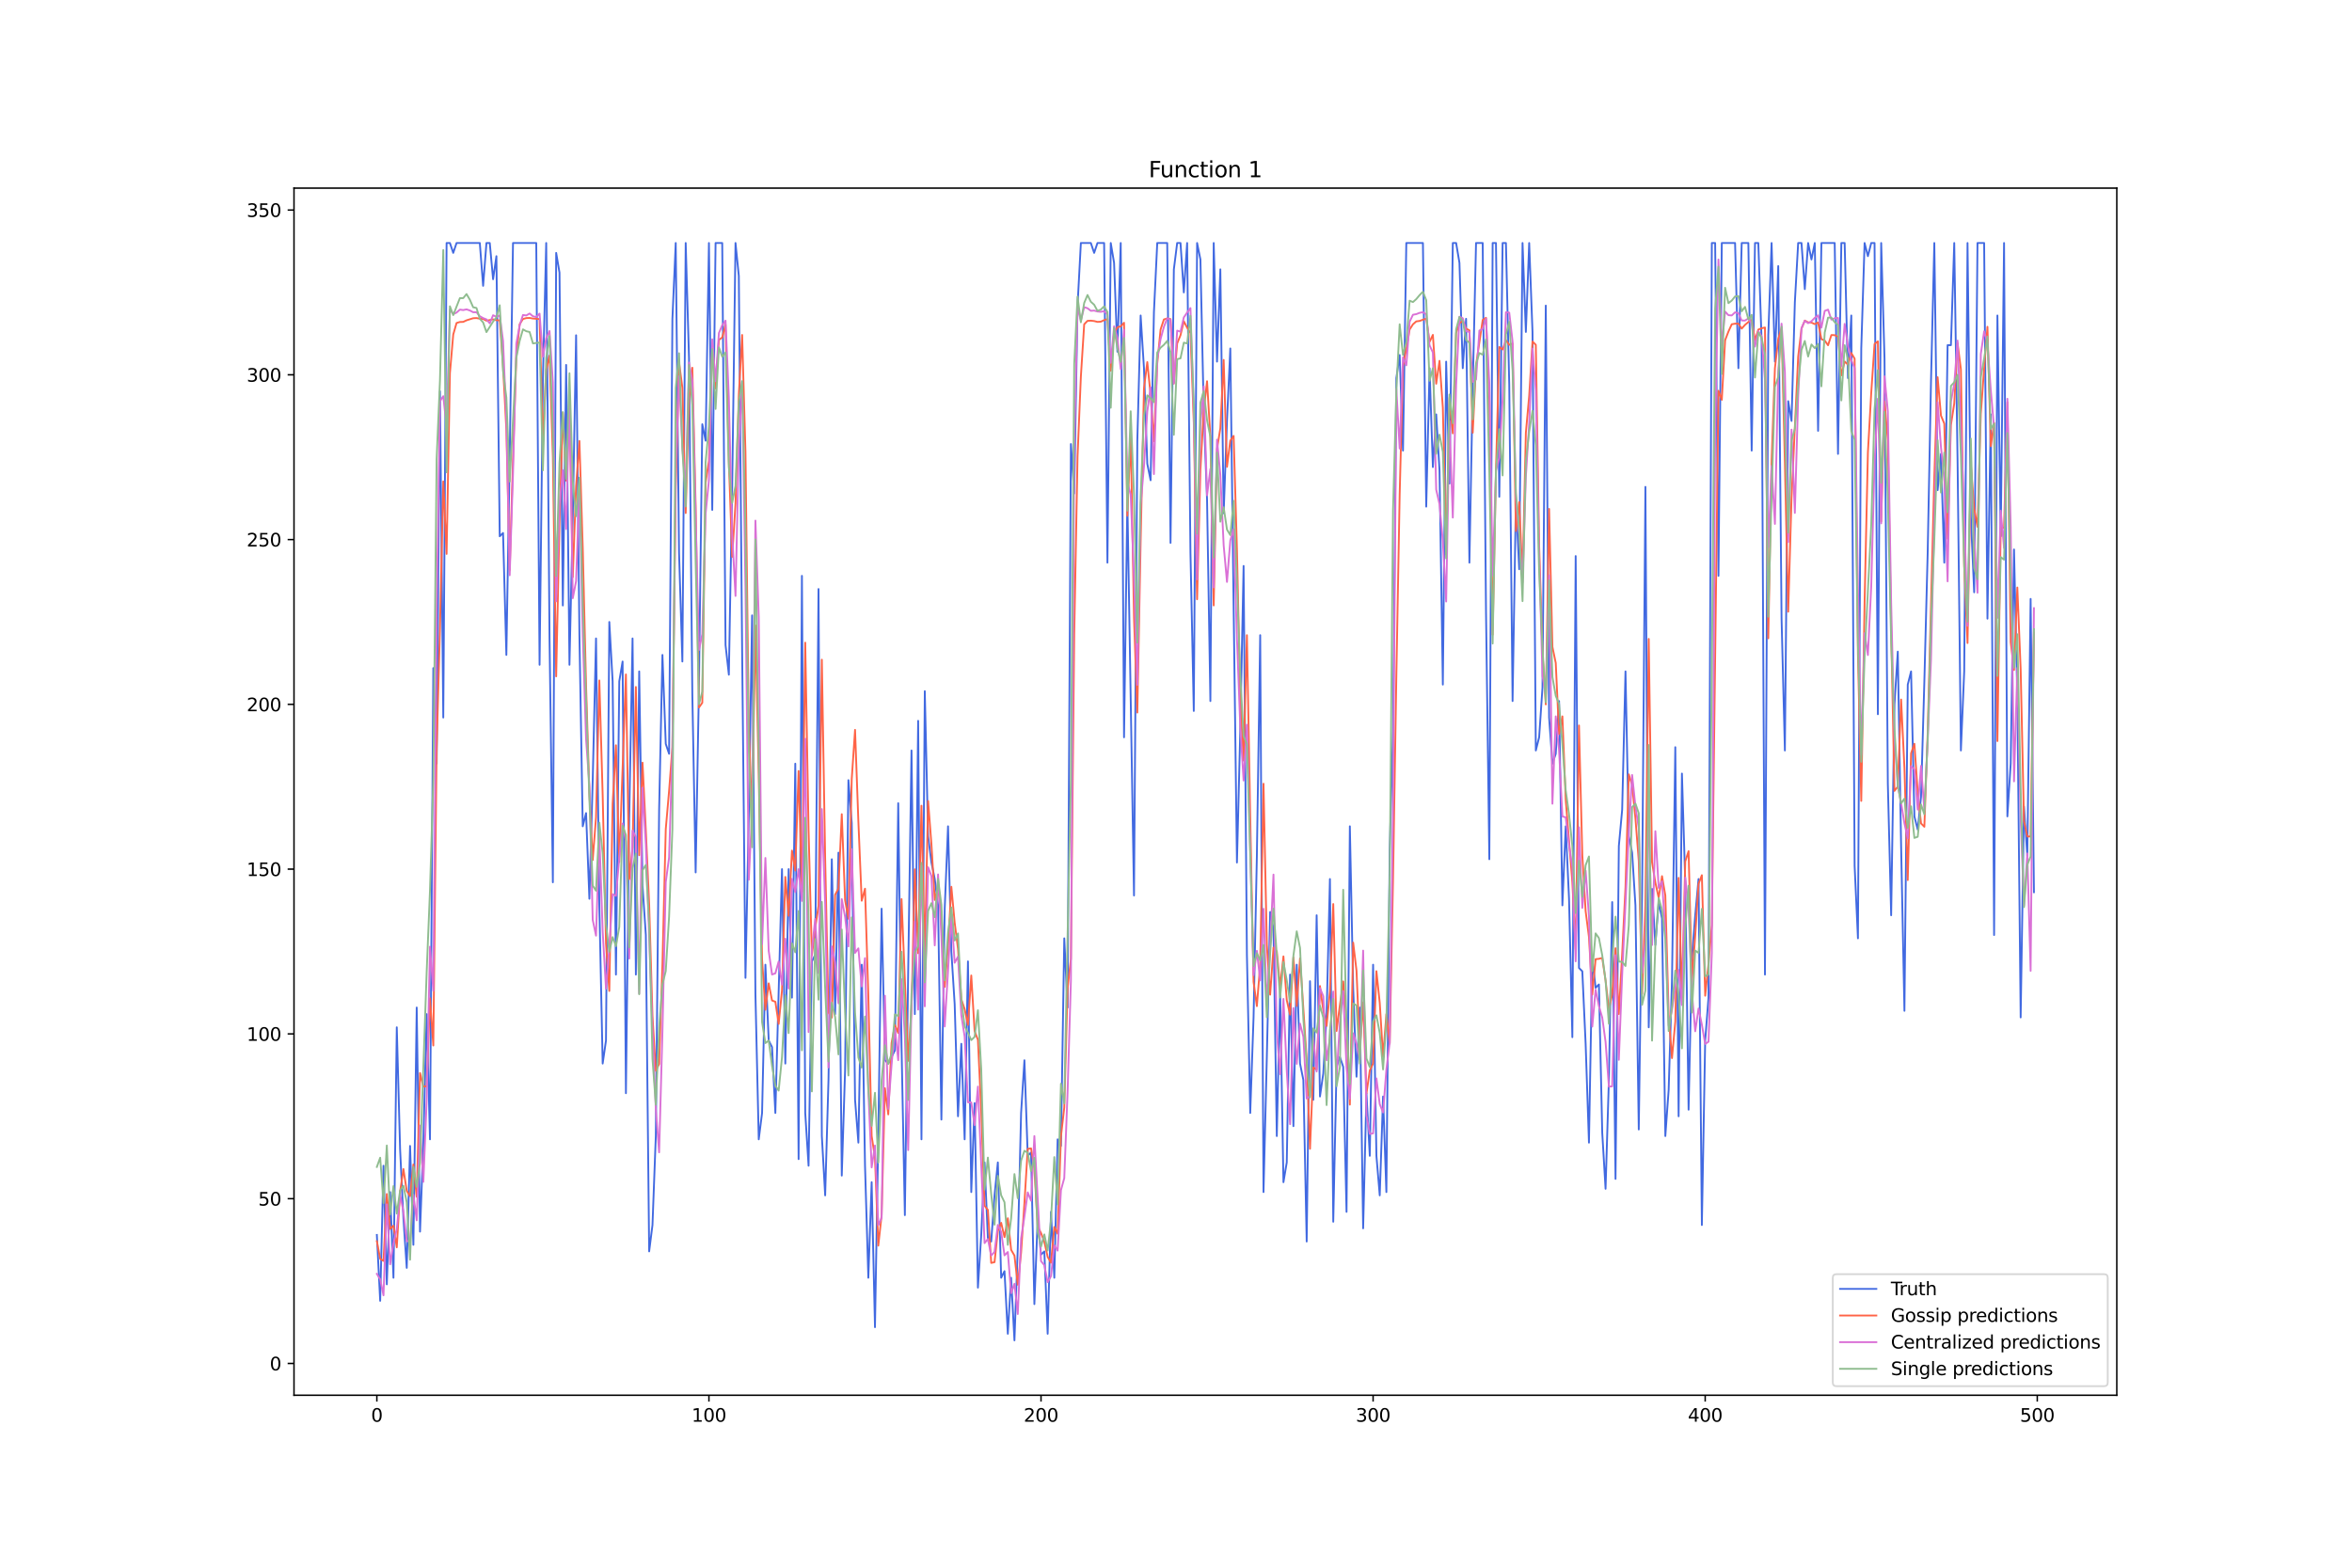 <?xml version="1.0" encoding="utf-8" standalone="no"?>
<!DOCTYPE svg PUBLIC "-//W3C//DTD SVG 1.1//EN"
  "http://www.w3.org/Graphics/SVG/1.1/DTD/svg11.dtd">
<svg xmlns:xlink="http://www.w3.org/1999/xlink" width="1296pt" height="864pt" viewBox="0 0 1296 864" xmlns="http://www.w3.org/2000/svg" version="1.1">
 <defs>
  <style type="text/css">*{stroke-linejoin: round; stroke-linecap: butt}</style>
 </defs>
 <g id="figure_1">
  <g id="patch_1">
   <path d="M 0 864 
L 1296 864 
L 1296 0 
L 0 0 
z
" style="fill: #ffffff"/>
  </g>
  <g id="axes_1">
   <g id="patch_2">
    <path d="M 162 768.96 
L 1166.4 768.96 
L 1166.4 103.68 
L 162 103.68 
z
" style="fill: #ffffff"/>
   </g>
   <g id="matplotlib.axis_1">
    <g id="xtick_1">
     <g id="line2d_1">
      <defs>
       <path id="mfaf9b1bcd0" d="M 0 0 
L 0 3.5 
" style="stroke: #000000; stroke-width: 0.8"/>
      </defs>
      <g>
       <use xlink:href="#mfaf9b1bcd0" x="207.655" y="768.96" style="stroke: #000000; stroke-width: 0.8"/>
      </g>
     </g>
     <g id="text_1">
      <!-- 0 -->
      <g transform="translate(204.473 783.558) scale(0.1 -0.1)">
       <defs>
        <path id="DejaVuSans-30" d="M 2034 4250 
Q 1547 4250 1301 3770 
Q 1056 3291 1056 2328 
Q 1056 1369 1301 889 
Q 1547 409 2034 409 
Q 2525 409 2770 889 
Q 3016 1369 3016 2328 
Q 3016 3291 2770 3770 
Q 2525 4250 2034 4250 
z
M 2034 4750 
Q 2819 4750 3233 4129 
Q 3647 3509 3647 2328 
Q 3647 1150 3233 529 
Q 2819 -91 2034 -91 
Q 1250 -91 836 529 
Q 422 1150 422 2328 
Q 422 3509 836 4129 
Q 1250 4750 2034 4750 
z
" transform="scale(0.016)"/>
       </defs>
       <use xlink:href="#DejaVuSans-30"/>
      </g>
     </g>
    </g>
    <g id="xtick_2">
     <g id="line2d_2">
      <g>
       <use xlink:href="#mfaf9b1bcd0" x="390.639" y="768.96" style="stroke: #000000; stroke-width: 0.8"/>
      </g>
     </g>
     <g id="text_2">
      <!-- 100 -->
      <g transform="translate(381.095 783.558) scale(0.1 -0.1)">
       <defs>
        <path id="DejaVuSans-31" d="M 794 531 
L 1825 531 
L 1825 4091 
L 703 3866 
L 703 4441 
L 1819 4666 
L 2450 4666 
L 2450 531 
L 3481 531 
L 3481 0 
L 794 0 
L 794 531 
z
" transform="scale(0.016)"/>
       </defs>
       <use xlink:href="#DejaVuSans-31"/>
       <use xlink:href="#DejaVuSans-30" x="63.623"/>
       <use xlink:href="#DejaVuSans-30" x="127.246"/>
      </g>
     </g>
    </g>
    <g id="xtick_3">
     <g id="line2d_3">
      <g>
       <use xlink:href="#mfaf9b1bcd0" x="573.623" y="768.96" style="stroke: #000000; stroke-width: 0.8"/>
      </g>
     </g>
     <g id="text_3">
      <!-- 200 -->
      <g transform="translate(564.079 783.558) scale(0.1 -0.1)">
       <defs>
        <path id="DejaVuSans-32" d="M 1228 531 
L 3431 531 
L 3431 0 
L 469 0 
L 469 531 
Q 828 903 1448 1529 
Q 2069 2156 2228 2338 
Q 2531 2678 2651 2914 
Q 2772 3150 2772 3378 
Q 2772 3750 2511 3984 
Q 2250 4219 1831 4219 
Q 1534 4219 1204 4116 
Q 875 4013 500 3803 
L 500 4441 
Q 881 4594 1212 4672 
Q 1544 4750 1819 4750 
Q 2544 4750 2975 4387 
Q 3406 4025 3406 3419 
Q 3406 3131 3298 2873 
Q 3191 2616 2906 2266 
Q 2828 2175 2409 1742 
Q 1991 1309 1228 531 
z
" transform="scale(0.016)"/>
       </defs>
       <use xlink:href="#DejaVuSans-32"/>
       <use xlink:href="#DejaVuSans-30" x="63.623"/>
       <use xlink:href="#DejaVuSans-30" x="127.246"/>
      </g>
     </g>
    </g>
    <g id="xtick_4">
     <g id="line2d_4">
      <g>
       <use xlink:href="#mfaf9b1bcd0" x="756.607" y="768.96" style="stroke: #000000; stroke-width: 0.8"/>
      </g>
     </g>
     <g id="text_4">
      <!-- 300 -->
      <g transform="translate(747.063 783.558) scale(0.1 -0.1)">
       <defs>
        <path id="DejaVuSans-33" d="M 2597 2516 
Q 3050 2419 3304 2112 
Q 3559 1806 3559 1356 
Q 3559 666 3084 287 
Q 2609 -91 1734 -91 
Q 1441 -91 1130 -33 
Q 819 25 488 141 
L 488 750 
Q 750 597 1062 519 
Q 1375 441 1716 441 
Q 2309 441 2620 675 
Q 2931 909 2931 1356 
Q 2931 1769 2642 2001 
Q 2353 2234 1838 2234 
L 1294 2234 
L 1294 2753 
L 1863 2753 
Q 2328 2753 2575 2939 
Q 2822 3125 2822 3475 
Q 2822 3834 2567 4026 
Q 2313 4219 1838 4219 
Q 1578 4219 1281 4162 
Q 984 4106 628 3988 
L 628 4550 
Q 988 4650 1302 4700 
Q 1616 4750 1894 4750 
Q 2613 4750 3031 4423 
Q 3450 4097 3450 3541 
Q 3450 3153 3228 2886 
Q 3006 2619 2597 2516 
z
" transform="scale(0.016)"/>
       </defs>
       <use xlink:href="#DejaVuSans-33"/>
       <use xlink:href="#DejaVuSans-30" x="63.623"/>
       <use xlink:href="#DejaVuSans-30" x="127.246"/>
      </g>
     </g>
    </g>
    <g id="xtick_5">
     <g id="line2d_5">
      <g>
       <use xlink:href="#mfaf9b1bcd0" x="939.591" y="768.96" style="stroke: #000000; stroke-width: 0.8"/>
      </g>
     </g>
     <g id="text_5">
      <!-- 400 -->
      <g transform="translate(930.047 783.558) scale(0.1 -0.1)">
       <defs>
        <path id="DejaVuSans-34" d="M 2419 4116 
L 825 1625 
L 2419 1625 
L 2419 4116 
z
M 2253 4666 
L 3047 4666 
L 3047 1625 
L 3713 1625 
L 3713 1100 
L 3047 1100 
L 3047 0 
L 2419 0 
L 2419 1100 
L 313 1100 
L 313 1709 
L 2253 4666 
z
" transform="scale(0.016)"/>
       </defs>
       <use xlink:href="#DejaVuSans-34"/>
       <use xlink:href="#DejaVuSans-30" x="63.623"/>
       <use xlink:href="#DejaVuSans-30" x="127.246"/>
      </g>
     </g>
    </g>
    <g id="xtick_6">
     <g id="line2d_6">
      <g>
       <use xlink:href="#mfaf9b1bcd0" x="1122.575" y="768.96" style="stroke: #000000; stroke-width: 0.8"/>
      </g>
     </g>
     <g id="text_6">
      <!-- 500 -->
      <g transform="translate(1113.032 783.558) scale(0.1 -0.1)">
       <defs>
        <path id="DejaVuSans-35" d="M 691 4666 
L 3169 4666 
L 3169 4134 
L 1269 4134 
L 1269 2991 
Q 1406 3038 1543 3061 
Q 1681 3084 1819 3084 
Q 2600 3084 3056 2656 
Q 3513 2228 3513 1497 
Q 3513 744 3044 326 
Q 2575 -91 1722 -91 
Q 1428 -91 1123 -41 
Q 819 9 494 109 
L 494 744 
Q 775 591 1075 516 
Q 1375 441 1709 441 
Q 2250 441 2565 725 
Q 2881 1009 2881 1497 
Q 2881 1984 2565 2268 
Q 2250 2553 1709 2553 
Q 1456 2553 1204 2497 
Q 953 2441 691 2322 
L 691 4666 
z
" transform="scale(0.016)"/>
       </defs>
       <use xlink:href="#DejaVuSans-35"/>
       <use xlink:href="#DejaVuSans-30" x="63.623"/>
       <use xlink:href="#DejaVuSans-30" x="127.246"/>
      </g>
     </g>
    </g>
   </g>
   <g id="matplotlib.axis_2">
    <g id="ytick_1">
     <g id="line2d_7">
      <defs>
       <path id="mc018d611de" d="M 0 0 
L -3.5 0 
" style="stroke: #000000; stroke-width: 0.8"/>
      </defs>
      <g>
       <use xlink:href="#mc018d611de" x="162" y="751.434" style="stroke: #000000; stroke-width: 0.8"/>
      </g>
     </g>
     <g id="text_7">
      <!-- 0 -->
      <g transform="translate(148.637 755.233) scale(0.1 -0.1)">
       <use xlink:href="#DejaVuSans-30"/>
      </g>
     </g>
    </g>
    <g id="ytick_2">
     <g id="line2d_8">
      <g>
       <use xlink:href="#mc018d611de" x="162" y="660.623" style="stroke: #000000; stroke-width: 0.8"/>
      </g>
     </g>
     <g id="text_8">
      <!-- 50 -->
      <g transform="translate(142.275 664.422) scale(0.1 -0.1)">
       <use xlink:href="#DejaVuSans-35"/>
       <use xlink:href="#DejaVuSans-30" x="63.623"/>
      </g>
     </g>
    </g>
    <g id="ytick_3">
     <g id="line2d_9">
      <g>
       <use xlink:href="#mc018d611de" x="162" y="569.812" style="stroke: #000000; stroke-width: 0.8"/>
      </g>
     </g>
     <g id="text_9">
      <!-- 100 -->
      <g transform="translate(135.912 573.611) scale(0.1 -0.1)">
       <use xlink:href="#DejaVuSans-31"/>
       <use xlink:href="#DejaVuSans-30" x="63.623"/>
       <use xlink:href="#DejaVuSans-30" x="127.246"/>
      </g>
     </g>
    </g>
    <g id="ytick_4">
     <g id="line2d_10">
      <g>
       <use xlink:href="#mc018d611de" x="162" y="479.001" style="stroke: #000000; stroke-width: 0.8"/>
      </g>
     </g>
     <g id="text_10">
      <!-- 150 -->
      <g transform="translate(135.912 482.8) scale(0.1 -0.1)">
       <use xlink:href="#DejaVuSans-31"/>
       <use xlink:href="#DejaVuSans-35" x="63.623"/>
       <use xlink:href="#DejaVuSans-30" x="127.246"/>
      </g>
     </g>
    </g>
    <g id="ytick_5">
     <g id="line2d_11">
      <g>
       <use xlink:href="#mc018d611de" x="162" y="388.19" style="stroke: #000000; stroke-width: 0.8"/>
      </g>
     </g>
     <g id="text_11">
      <!-- 200 -->
      <g transform="translate(135.912 391.989) scale(0.1 -0.1)">
       <use xlink:href="#DejaVuSans-32"/>
       <use xlink:href="#DejaVuSans-30" x="63.623"/>
       <use xlink:href="#DejaVuSans-30" x="127.246"/>
      </g>
     </g>
    </g>
    <g id="ytick_6">
     <g id="line2d_12">
      <g>
       <use xlink:href="#mc018d611de" x="162" y="297.379" style="stroke: #000000; stroke-width: 0.8"/>
      </g>
     </g>
     <g id="text_12">
      <!-- 250 -->
      <g transform="translate(135.912 301.179) scale(0.1 -0.1)">
       <use xlink:href="#DejaVuSans-32"/>
       <use xlink:href="#DejaVuSans-35" x="63.623"/>
       <use xlink:href="#DejaVuSans-30" x="127.246"/>
      </g>
     </g>
    </g>
    <g id="ytick_7">
     <g id="line2d_13">
      <g>
       <use xlink:href="#mc018d611de" x="162" y="206.569" style="stroke: #000000; stroke-width: 0.8"/>
      </g>
     </g>
     <g id="text_13">
      <!-- 300 -->
      <g transform="translate(135.912 210.368) scale(0.1 -0.1)">
       <use xlink:href="#DejaVuSans-33"/>
       <use xlink:href="#DejaVuSans-30" x="63.623"/>
       <use xlink:href="#DejaVuSans-30" x="127.246"/>
      </g>
     </g>
    </g>
    <g id="ytick_8">
     <g id="line2d_14">
      <g>
       <use xlink:href="#mc018d611de" x="162" y="115.758" style="stroke: #000000; stroke-width: 0.8"/>
      </g>
     </g>
     <g id="text_14">
      <!-- 350 -->
      <g transform="translate(135.912 119.557) scale(0.1 -0.1)">
       <use xlink:href="#DejaVuSans-33"/>
       <use xlink:href="#DejaVuSans-35" x="63.623"/>
       <use xlink:href="#DejaVuSans-30" x="127.246"/>
      </g>
     </g>
    </g>
   </g>
   <g id="line2d_15">
    <path d="M 207.655 680.601 
L 209.484 716.925 
L 211.314 642.461 
L 213.144 707.844 
L 214.974 656.99 
L 216.804 704.212 
L 218.634 566.179 
L 220.463 633.379 
L 222.293 671.52 
L 224.123 698.763 
L 225.953 631.563 
L 227.783 686.05 
L 229.613 555.282 
L 231.442 678.785 
L 233.272 629.747 
L 235.102 558.915 
L 236.932 627.931 
L 238.762 368.212 
L 240.592 420.882 
L 242.422 215.65 
L 244.251 395.455 
L 246.081 133.92 
L 247.911 133.92 
L 249.741 139.369 
L 251.571 133.92 
L 264.38 133.92 
L 266.209 157.531 
L 268.039 133.92 
L 269.869 133.92 
L 271.699 153.898 
L 273.529 141.185 
L 275.359 295.563 
L 277.189 293.747 
L 279.018 360.947 
L 280.848 251.974 
L 282.678 133.92 
L 295.487 133.92 
L 297.317 366.396 
L 299.147 208.385 
L 300.976 133.92 
L 302.806 351.866 
L 304.636 486.266 
L 306.466 139.369 
L 308.296 150.266 
L 310.126 333.704 
L 311.956 201.12 
L 313.785 366.396 
L 315.615 284.666 
L 317.445 184.774 
L 319.275 350.05 
L 321.105 455.39 
L 322.935 448.125 
L 324.764 495.347 
L 326.594 429.963 
L 328.424 351.866 
L 330.254 498.979 
L 332.084 586.158 
L 333.914 573.444 
L 335.743 342.785 
L 337.573 375.477 
L 339.403 537.12 
L 341.233 375.477 
L 343.063 364.579 
L 344.893 602.504 
L 346.723 449.942 
L 348.552 351.866 
L 350.382 537.12 
L 352.212 370.028 
L 354.042 488.082 
L 355.872 515.325 
L 357.702 689.682 
L 359.531 675.152 
L 361.361 626.115 
L 363.191 446.309 
L 365.021 360.947 
L 366.851 409.985 
L 368.681 415.434 
L 370.51 175.693 
L 372.34 133.92 
L 374.17 304.644 
L 376 364.579 
L 377.83 133.92 
L 379.66 197.488 
L 381.489 382.742 
L 383.319 480.817 
L 385.149 377.293 
L 386.979 233.812 
L 388.809 242.893 
L 390.639 133.92 
L 392.469 281.034 
L 394.298 133.92 
L 397.958 133.92 
L 399.788 355.498 
L 401.618 371.844 
L 403.448 268.32 
L 405.277 133.92 
L 407.107 152.082 
L 408.937 359.131 
L 410.767 538.936 
L 412.597 449.942 
L 414.427 339.152 
L 416.256 548.017 
L 418.086 627.931 
L 419.916 613.401 
L 421.746 531.671 
L 423.576 573.444 
L 425.406 577.077 
L 427.236 613.401 
L 430.895 479.001 
L 432.725 586.158 
L 434.555 479.001 
L 436.385 549.834 
L 438.215 420.882 
L 440.044 638.828 
L 441.874 317.358 
L 443.704 613.401 
L 445.534 642.461 
L 447.364 529.855 
L 449.194 526.223 
L 451.023 324.623 
L 452.853 626.115 
L 454.683 658.806 
L 456.513 595.239 
L 458.343 473.552 
L 460.173 558.915 
L 462.003 469.92 
L 463.832 647.909 
L 465.662 589.79 
L 467.492 429.963 
L 469.322 453.574 
L 471.152 606.136 
L 472.982 629.747 
L 474.811 531.671 
L 476.641 642.461 
L 478.471 704.212 
L 480.301 651.542 
L 482.131 731.455 
L 483.961 626.115 
L 485.79 500.796 
L 487.62 584.342 
L 489.45 586.158 
L 493.11 578.893 
L 494.94 442.677 
L 496.77 577.077 
L 498.599 669.704 
L 500.429 535.304 
L 502.259 413.617 
L 504.089 558.915 
L 505.919 397.271 
L 507.749 627.931 
L 509.578 380.925 
L 511.408 460.839 
L 513.238 475.369 
L 515.068 484.45 
L 516.898 498.979 
L 518.728 617.034 
L 520.557 500.796 
L 522.387 455.39 
L 524.217 524.406 
L 526.047 553.466 
L 527.877 615.217 
L 529.707 575.261 
L 531.536 627.931 
L 533.366 529.855 
L 535.196 656.99 
L 537.026 607.952 
L 538.856 709.661 
L 540.686 680.601 
L 542.516 640.644 
L 544.345 682.417 
L 546.175 684.234 
L 548.005 658.806 
L 549.835 640.644 
L 551.665 704.212 
L 553.495 700.579 
L 555.324 735.088 
L 557.154 704.212 
L 558.984 738.72 
L 560.814 687.866 
L 562.644 613.401 
L 564.474 584.342 
L 566.303 637.012 
L 568.133 635.196 
L 569.963 718.742 
L 571.793 671.52 
L 573.623 691.498 
L 575.453 689.682 
L 577.283 735.088 
L 579.112 667.888 
L 580.942 704.212 
L 582.772 627.931 
L 584.602 631.563 
L 586.432 517.142 
L 588.262 555.282 
L 590.091 244.709 
L 591.921 271.952 
L 593.751 168.428 
L 595.581 133.92 
L 601.07 133.92 
L 602.9 139.369 
L 604.73 133.92 
L 608.39 133.92 
L 610.22 310.093 
L 612.05 133.92 
L 613.879 144.817 
L 615.709 193.855 
L 617.539 133.92 
L 619.369 406.352 
L 621.199 275.585 
L 624.858 493.531 
L 626.688 242.893 
L 628.518 173.877 
L 630.348 202.936 
L 632.178 255.606 
L 634.008 264.688 
L 635.837 172.061 
L 637.667 133.92 
L 643.157 133.92 
L 644.987 299.196 
L 646.817 148.45 
L 648.646 133.92 
L 650.476 133.92 
L 652.306 161.163 
L 654.136 133.92 
L 655.966 304.644 
L 657.796 391.823 
L 659.625 133.92 
L 661.455 143.001 
L 663.285 226.547 
L 665.115 275.585 
L 666.945 386.374 
L 668.775 133.92 
L 670.604 199.304 
L 672.434 148.45 
L 674.264 282.85 
L 676.094 231.996 
L 677.924 192.039 
L 681.583 475.369 
L 683.413 402.72 
L 685.243 311.909 
L 687.073 526.223 
L 688.903 613.401 
L 690.733 560.731 
L 692.563 471.736 
L 694.392 350.05 
L 696.222 656.99 
L 698.052 582.525 
L 699.882 502.612 
L 701.712 511.693 
L 703.542 626.115 
L 705.371 546.201 
L 707.201 651.542 
L 709.031 640.644 
L 710.861 537.12 
L 712.691 620.666 
L 714.521 531.671 
L 716.35 586.158 
L 718.18 595.239 
L 720.01 684.234 
L 721.84 540.752 
L 723.67 606.136 
L 725.5 504.428 
L 727.33 604.32 
L 729.159 591.606 
L 730.989 558.915 
L 732.819 484.45 
L 734.649 673.336 
L 736.479 587.974 
L 738.309 582.525 
L 740.138 587.974 
L 741.968 667.888 
L 743.798 455.39 
L 745.628 544.385 
L 747.458 593.423 
L 749.288 555.282 
L 751.117 676.969 
L 752.947 602.504 
L 754.777 637.012 
L 756.607 531.671 
L 758.437 637.012 
L 760.267 658.806 
L 762.097 604.32 
L 763.926 656.99 
L 765.756 468.104 
L 767.586 402.72 
L 769.416 208.385 
L 771.246 195.671 
L 773.076 248.342 
L 774.905 133.92 
L 784.055 133.92 
L 785.884 279.217 
L 787.714 202.936 
L 789.544 257.423 
L 791.374 228.363 
L 793.204 259.239 
L 795.034 377.293 
L 796.864 199.304 
L 798.693 266.504 
L 800.523 133.92 
L 802.353 133.92 
L 804.183 144.817 
L 806.013 202.936 
L 807.843 175.693 
L 809.672 310.093 
L 811.502 213.834 
L 813.332 133.92 
L 816.992 133.92 
L 818.822 337.336 
L 820.651 473.552 
L 822.481 133.92 
L 824.311 133.92 
L 826.141 273.769 
L 827.971 133.92 
L 829.801 133.92 
L 831.63 212.017 
L 833.46 386.374 
L 835.29 275.585 
L 837.12 313.725 
L 838.95 133.92 
L 840.78 182.958 
L 842.61 133.92 
L 844.439 182.958 
L 846.269 413.617 
L 848.099 406.352 
L 849.929 379.109 
L 851.759 168.428 
L 853.589 395.455 
L 855.418 420.882 
L 857.248 415.434 
L 859.078 386.374 
L 860.908 498.979 
L 862.738 455.39 
L 864.568 495.347 
L 866.397 571.628 
L 868.227 306.461 
L 870.057 533.488 
L 871.887 535.304 
L 873.717 575.261 
L 875.547 629.747 
L 877.377 528.039 
L 879.206 544.385 
L 881.036 542.569 
L 882.866 624.298 
L 884.696 655.174 
L 886.526 595.239 
L 888.356 497.163 
L 890.185 649.725 
L 892.015 466.288 
L 893.845 446.309 
L 895.675 370.028 
L 897.505 460.839 
L 899.335 469.92 
L 901.164 498.979 
L 902.994 622.482 
L 904.824 491.715 
L 906.654 268.32 
L 908.484 566.179 
L 910.314 489.898 
L 912.144 520.774 
L 913.973 497.163 
L 915.803 506.244 
L 917.633 626.115 
L 919.463 600.688 
L 921.293 540.752 
L 923.123 411.801 
L 924.952 615.217 
L 926.782 426.331 
L 928.612 486.266 
L 930.442 611.585 
L 932.272 528.039 
L 934.102 504.428 
L 935.931 484.45 
L 937.761 675.152 
L 939.591 573.444 
L 941.421 549.834 
L 943.251 133.92 
L 945.081 133.92 
L 946.911 317.358 
L 948.74 133.92 
L 956.06 133.92 
L 957.89 202.936 
L 959.719 133.92 
L 963.379 133.92 
L 965.209 248.342 
L 967.039 133.92 
L 968.869 133.92 
L 970.698 188.406 
L 972.528 537.12 
L 974.358 184.774 
L 976.188 133.92 
L 978.018 199.304 
L 979.848 146.634 
L 981.678 340.969 
L 983.507 413.617 
L 985.337 221.098 
L 987.167 231.996 
L 988.997 166.612 
L 990.827 133.92 
L 992.657 133.92 
L 994.486 159.347 
L 996.316 133.92 
L 998.146 143.001 
L 999.976 133.92 
L 1001.806 237.444 
L 1003.636 133.92 
L 1010.955 133.92 
L 1012.785 250.158 
L 1014.615 133.92 
L 1016.444 133.92 
L 1018.274 208.385 
L 1020.104 173.877 
L 1021.934 477.185 
L 1023.764 517.142 
L 1025.594 192.039 
L 1027.424 133.92 
L 1029.253 141.185 
L 1031.083 133.92 
L 1032.913 133.92 
L 1034.743 393.639 
L 1036.573 133.92 
L 1038.403 197.488 
L 1040.232 431.779 
L 1042.062 504.428 
L 1043.892 388.19 
L 1045.722 359.131 
L 1047.552 466.288 
L 1049.382 557.098 
L 1051.211 377.293 
L 1053.041 370.028 
L 1054.871 449.942 
L 1056.701 457.206 
L 1058.531 439.044 
L 1060.361 375.477 
L 1062.191 304.644 
L 1064.02 210.201 
L 1065.85 133.92 
L 1067.68 270.136 
L 1069.51 250.158 
L 1071.34 310.093 
L 1073.17 190.223 
L 1074.999 190.223 
L 1076.829 133.92 
L 1078.659 253.79 
L 1080.489 413.617 
L 1082.319 370.028 
L 1084.149 133.92 
L 1085.978 284.666 
L 1087.808 326.439 
L 1089.638 133.92 
L 1093.298 133.92 
L 1095.128 340.969 
L 1096.958 228.363 
L 1098.787 515.325 
L 1100.617 173.877 
L 1102.447 295.563 
L 1104.277 133.92 
L 1106.107 449.942 
L 1107.937 420.882 
L 1109.766 302.828 
L 1111.596 384.558 
L 1113.426 560.731 
L 1115.256 444.493 
L 1117.086 471.736 
L 1118.916 330.071 
L 1120.745 491.715 
L 1120.745 491.715 
" clip-path="url(#pb1557fac94)" style="fill: none; stroke: #4169e1; stroke-linecap: square"/>
   </g>
   <g id="line2d_16">
    <path d="M 207.655 684.063 
L 209.484 693.787 
L 211.314 694.922 
L 213.144 658.046 
L 214.974 677.311 
L 216.804 675.521 
L 218.634 687.446 
L 220.463 656.618 
L 222.293 644.289 
L 224.123 656.328 
L 225.953 659.224 
L 227.783 641.79 
L 229.613 659.608 
L 231.442 591.384 
L 233.272 598.856 
L 235.102 598.67 
L 236.932 550.197 
L 238.762 576.219 
L 240.592 412.836 
L 242.422 346.537 
L 244.251 265.328 
L 246.081 305.281 
L 247.911 205.682 
L 249.741 184.395 
L 251.571 178.005 
L 253.401 177.454 
L 255.23 177.406 
L 257.06 176.54 
L 260.72 175.385 
L 262.55 175.297 
L 264.38 175.622 
L 266.209 175.802 
L 268.039 176.755 
L 271.699 176.011 
L 273.529 176.479 
L 275.359 176.523 
L 277.189 201.77 
L 279.018 236.986 
L 280.848 314.218 
L 282.678 252.92 
L 284.508 196.635 
L 286.338 178.674 
L 288.168 175.813 
L 289.997 175.302 
L 291.827 175.229 
L 293.657 175.551 
L 297.317 175.843 
L 299.147 243.787 
L 300.976 203.709 
L 302.806 195.943 
L 304.636 251.42 
L 306.466 372.763 
L 308.296 288.161 
L 310.126 227.428 
L 311.956 264.913 
L 313.785 220.735 
L 315.615 318.065 
L 317.445 267.835 
L 319.275 243.039 
L 321.105 302.119 
L 322.935 377.641 
L 324.764 436.6 
L 326.594 473.996 
L 328.424 450.391 
L 330.254 375.016 
L 332.084 438.168 
L 333.914 519.922 
L 335.743 546.147 
L 337.573 442.964 
L 339.403 410.733 
L 341.233 475.091 
L 344.893 371.702 
L 346.723 484.548 
L 348.552 467.009 
L 350.382 378.606 
L 352.212 471.352 
L 354.042 420.325 
L 355.872 457.737 
L 357.702 498.169 
L 359.531 559.872 
L 361.361 590.189 
L 363.191 586.41 
L 365.021 531.189 
L 366.851 456.932 
L 368.681 435.906 
L 370.51 411.79 
L 372.34 269.868 
L 374.17 199.665 
L 376 213.691 
L 377.83 282.751 
L 379.66 219.792 
L 381.489 202.666 
L 383.319 278.733 
L 385.149 389.913 
L 386.979 387.308 
L 388.809 266.011 
L 390.639 253.935 
L 392.469 189.933 
L 394.298 214.123 
L 396.128 187.322 
L 397.958 185.989 
L 399.788 178.832 
L 401.618 254.608 
L 403.448 306.906 
L 405.277 277.719 
L 407.107 217.506 
L 408.937 184.603 
L 410.767 249.196 
L 412.597 400.746 
L 414.427 450.348 
L 416.256 344.682 
L 418.086 427.607 
L 419.916 528.748 
L 421.746 556.502 
L 423.576 541.954 
L 425.406 551.402 
L 427.236 552.095 
L 429.065 564.321 
L 430.895 545.849 
L 432.725 483.303 
L 434.555 504.713 
L 436.385 468.783 
L 438.215 479.781 
L 440.044 424.917 
L 441.874 491.552 
L 443.704 354.191 
L 445.534 457.542 
L 447.364 526.492 
L 449.194 511.667 
L 451.023 499.253 
L 452.853 363.566 
L 454.683 473.252 
L 456.513 557.998 
L 458.343 560.82 
L 460.173 493.134 
L 462.003 489.716 
L 463.832 448.718 
L 465.662 496.122 
L 467.492 506.38 
L 469.322 429.394 
L 471.152 402.238 
L 472.982 452.768 
L 474.811 496.425 
L 476.641 489.775 
L 478.471 548.834 
L 480.301 626.053 
L 482.131 638.013 
L 483.961 686.498 
L 485.79 669.754 
L 487.62 599.725 
L 489.45 614.187 
L 491.28 574.783 
L 493.11 564.913 
L 494.94 569.32 
L 496.77 495.493 
L 500.429 584.671 
L 502.259 555.689 
L 504.089 479.119 
L 505.919 525.373 
L 507.749 444.05 
L 509.578 527.62 
L 511.408 441.462 
L 513.238 465.269 
L 515.068 496.006 
L 516.898 489.239 
L 518.728 503.602 
L 520.557 543.913 
L 522.387 521.869 
L 524.217 488.733 
L 526.047 508.525 
L 527.877 522.903 
L 529.707 550.735 
L 531.536 556.186 
L 533.366 564.87 
L 535.196 537.609 
L 537.026 568.261 
L 538.856 573.08 
L 540.686 612.441 
L 542.516 664.514 
L 544.345 666.815 
L 546.175 696.042 
L 548.005 695.624 
L 549.835 678.345 
L 551.665 673.932 
L 553.495 681.815 
L 555.324 671.414 
L 557.154 688.822 
L 558.984 691.991 
L 560.814 708.051 
L 562.644 690.371 
L 564.474 663.074 
L 566.303 633.191 
L 568.133 632.921 
L 569.963 644.084 
L 571.793 675.858 
L 573.623 679.57 
L 575.453 684.377 
L 577.283 692.681 
L 579.112 695.946 
L 580.942 676.235 
L 582.772 679.936 
L 584.602 626.352 
L 586.432 610.355 
L 588.262 544.827 
L 590.091 528.422 
L 591.921 349.494 
L 593.751 251.611 
L 595.581 207.616 
L 597.411 178.732 
L 599.241 176.83 
L 601.07 176.73 
L 602.9 176.937 
L 604.73 177.407 
L 606.56 177.286 
L 608.39 176.44 
L 610.22 175.836 
L 612.05 204.316 
L 613.879 183.863 
L 615.709 180.347 
L 617.539 179.853 
L 619.369 177.871 
L 621.199 284.217 
L 623.029 239.463 
L 624.858 340.508 
L 626.688 392.714 
L 628.518 298.569 
L 630.348 214.022 
L 632.178 199.557 
L 634.008 217.727 
L 635.837 243.224 
L 637.667 200.316 
L 639.497 181.602 
L 641.327 176.058 
L 643.157 175.487 
L 644.987 175.868 
L 646.817 211.366 
L 648.646 189.244 
L 650.476 184.766 
L 652.306 177.06 
L 654.136 180.587 
L 655.966 183.468 
L 657.796 232.822 
L 659.625 330.277 
L 661.455 258.749 
L 663.285 226.072 
L 665.115 210.093 
L 666.945 240.968 
L 668.775 333.672 
L 670.604 247.513 
L 672.434 235.993 
L 674.264 198.357 
L 676.094 257.301 
L 677.924 242.847 
L 679.754 240.236 
L 681.583 302.672 
L 683.413 385.478 
L 685.243 419.189 
L 687.073 350.068 
L 688.903 450.103 
L 690.733 541.142 
L 692.563 554.503 
L 694.392 531.523 
L 696.222 431.938 
L 698.052 520.721 
L 699.882 548.202 
L 701.712 522.254 
L 703.542 524.301 
L 705.371 543.861 
L 707.201 527.09 
L 709.031 551.198 
L 710.861 559.201 
L 712.691 527.572 
L 714.521 554.416 
L 716.35 528.167 
L 720.01 583.727 
L 721.84 633.135 
L 723.67 588.277 
L 725.5 589.553 
L 727.33 543.439 
L 729.159 556.855 
L 730.989 565.429 
L 732.819 546.344 
L 734.649 498.236 
L 736.479 568.213 
L 738.309 553.968 
L 740.138 540.883 
L 741.968 562.426 
L 743.798 608.798 
L 745.628 519.508 
L 747.458 534.911 
L 749.288 578.479 
L 751.117 552.423 
L 752.947 602.64 
L 754.777 590.018 
L 756.607 586.099 
L 758.437 535.241 
L 760.267 552.665 
L 762.097 582.455 
L 763.926 558.887 
L 765.756 575.211 
L 767.586 484.95 
L 769.416 372.75 
L 771.246 272.56 
L 773.076 201.861 
L 774.905 192.18 
L 776.735 181.614 
L 778.565 178.733 
L 780.395 177.128 
L 782.225 176.886 
L 784.055 176.199 
L 785.884 175.637 
L 787.714 188.377 
L 789.544 184.554 
L 791.374 211.486 
L 793.204 198.854 
L 795.034 224.69 
L 796.864 305.439 
L 798.693 219.198 
L 800.523 238.832 
L 802.353 183.491 
L 804.183 178.252 
L 806.013 176.747 
L 807.843 181.107 
L 809.672 182.053 
L 811.502 238.478 
L 813.332 201.164 
L 816.992 176.342 
L 818.822 175.132 
L 820.651 220.399 
L 822.481 349.778 
L 824.311 259.212 
L 826.141 191.252 
L 827.971 192.613 
L 829.801 187.567 
L 831.63 190.051 
L 833.46 189.334 
L 835.29 292.649 
L 837.12 276.724 
L 838.95 318.568 
L 840.78 238.551 
L 842.61 218.145 
L 844.439 188.214 
L 846.269 190.046 
L 848.099 300.436 
L 849.929 359.639 
L 851.759 388.212 
L 853.589 280.474 
L 855.418 356.561 
L 857.248 365.36 
L 859.078 404.59 
L 860.908 394.805 
L 862.738 440.675 
L 866.397 486.214 
L 868.227 523.249 
L 870.057 399.832 
L 871.887 471.361 
L 873.717 502.16 
L 875.547 516.411 
L 877.377 548.155 
L 879.206 528.631 
L 881.036 528.428 
L 882.866 527.953 
L 884.696 540.368 
L 886.526 556.399 
L 888.356 548.117 
L 890.185 522.592 
L 892.015 558.893 
L 893.845 525.8 
L 895.675 488.83 
L 897.505 426.783 
L 899.335 432.725 
L 901.164 451.071 
L 902.994 474.453 
L 904.824 547.805 
L 906.654 498.694 
L 908.484 352.118 
L 910.314 475.202 
L 912.144 486.486 
L 913.973 494.786 
L 915.803 482.867 
L 917.633 493.524 
L 919.463 559.298 
L 921.293 583.162 
L 923.123 563.023 
L 924.952 483.82 
L 926.782 549.753 
L 928.612 474.738 
L 930.442 469.094 
L 932.272 541.146 
L 934.102 515.591 
L 935.931 487.064 
L 937.761 482.343 
L 939.591 548.786 
L 941.421 531.021 
L 943.251 509.964 
L 946.911 215.333 
L 948.74 220.377 
L 950.57 187.527 
L 952.4 182.751 
L 954.23 178.712 
L 956.06 178.393 
L 957.89 178.376 
L 959.719 181.099 
L 961.549 179.034 
L 963.379 177.48 
L 965.209 176.346 
L 967.039 187.465 
L 968.869 181.629 
L 970.698 180.914 
L 972.528 180.498 
L 974.358 351.816 
L 976.188 253.839 
L 978.018 202.911 
L 979.848 186.784 
L 981.678 180.83 
L 983.507 255.295 
L 985.337 337.127 
L 987.167 274.45 
L 990.827 196.56 
L 992.657 181.133 
L 994.486 176.676 
L 996.316 177.66 
L 998.146 177.78 
L 999.976 178.631 
L 1001.806 177.721 
L 1003.636 186.922 
L 1005.465 187.658 
L 1007.295 190.293 
L 1009.125 184.658 
L 1010.955 184.706 
L 1012.785 185.593 
L 1014.615 206.868 
L 1016.444 199.252 
L 1018.274 200.963 
L 1020.104 194.544 
L 1021.934 197.664 
L 1023.764 360.282 
L 1025.594 441.401 
L 1027.424 331.793 
L 1029.253 249.362 
L 1031.083 216.574 
L 1032.913 189.583 
L 1034.743 188.102 
L 1036.573 287.349 
L 1038.403 221.227 
L 1040.232 242.655 
L 1042.062 347.296 
L 1043.892 435.897 
L 1045.722 433.512 
L 1047.552 385.527 
L 1049.382 423.215 
L 1051.211 485.029 
L 1053.041 415.17 
L 1054.871 409.914 
L 1056.701 436.664 
L 1058.531 453.822 
L 1060.361 455.66 
L 1062.191 403.93 
L 1065.85 262.203 
L 1067.68 207.889 
L 1069.51 229.023 
L 1071.34 233.465 
L 1073.17 296.905 
L 1074.999 234.213 
L 1076.829 222.44 
L 1078.659 189.085 
L 1080.489 203.469 
L 1082.319 312.304 
L 1084.149 354.406 
L 1085.978 255.827 
L 1087.808 280.247 
L 1089.638 290.399 
L 1091.468 227.999 
L 1093.298 203.163 
L 1095.128 180.112 
L 1096.958 245.904 
L 1098.787 233.041 
L 1100.617 408.434 
L 1102.447 290.914 
L 1104.277 290.877 
L 1106.107 221.701 
L 1107.937 353.914 
L 1109.766 369.264 
L 1111.596 323.798 
L 1113.426 368.709 
L 1115.256 452.477 
L 1117.086 461.022 
L 1118.916 461.004 
L 1120.745 348.726 
L 1120.745 348.726 
" clip-path="url(#pb1557fac94)" style="fill: none; stroke: #ff6347; stroke-linecap: square"/>
   </g>
   <g id="line2d_17">
    <path d="M 207.655 702.053 
L 209.484 705.054 
L 211.314 713.886 
L 213.144 663.747 
L 214.974 696.822 
L 216.804 685.108 
L 218.634 677.388 
L 220.463 658.328 
L 222.293 667.83 
L 224.123 684.053 
L 225.953 684.071 
L 227.783 658.432 
L 229.613 672.574 
L 231.442 620.331 
L 233.272 651.374 
L 235.102 606.633 
L 236.932 521.722 
L 238.762 546.015 
L 240.592 334.327 
L 242.422 221.109 
L 244.251 218.341 
L 246.081 235.162 
L 247.911 170.55 
L 249.741 173.127 
L 251.571 172.271 
L 253.401 170.635 
L 255.23 170.884 
L 257.06 170.508 
L 258.89 171.104 
L 260.72 172.088 
L 262.55 172.082 
L 264.38 174.259 
L 266.209 175.302 
L 268.039 176.017 
L 269.869 178.179 
L 271.699 173.738 
L 273.529 174.557 
L 275.359 173.87 
L 277.189 187.875 
L 279.018 231.47 
L 280.848 317.034 
L 282.678 260.929 
L 284.508 189.313 
L 286.338 179.402 
L 288.168 173.589 
L 289.997 173.859 
L 291.827 172.784 
L 293.657 174.3 
L 295.487 174.725 
L 297.317 172.835 
L 299.147 196.592 
L 300.976 186.379 
L 302.806 182.432 
L 304.636 210.696 
L 306.466 331.432 
L 308.296 278.134 
L 310.126 259.203 
L 311.956 291.552 
L 313.785 218.899 
L 315.615 329.689 
L 317.445 320.248 
L 319.275 267.503 
L 321.105 349.844 
L 322.935 407.369 
L 324.764 432.859 
L 326.594 506.95 
L 328.424 515.683 
L 330.254 460.468 
L 332.084 513.237 
L 333.914 544.896 
L 335.743 522.188 
L 337.573 492.795 
L 339.403 493.73 
L 341.233 472.897 
L 343.063 453.873 
L 344.893 463.525 
L 346.723 528.294 
L 348.552 457.747 
L 350.382 461.321 
L 352.212 547.554 
L 354.042 434.132 
L 355.872 465.456 
L 359.531 567.231 
L 361.361 611.281 
L 363.191 635.1 
L 365.021 568.33 
L 366.851 486.196 
L 368.681 472.592 
L 370.51 413.943 
L 372.34 258.604 
L 374.17 207.389 
L 376 246.747 
L 377.83 270.15 
L 379.66 199.838 
L 381.489 209.685 
L 385.149 358.277 
L 386.979 349.515 
L 388.809 283.083 
L 390.639 264.627 
L 392.469 186.985 
L 394.298 210.12 
L 396.128 183.568 
L 397.958 179.258 
L 399.788 176.714 
L 401.618 219.1 
L 403.448 294.517 
L 405.277 328.439 
L 407.107 246.05 
L 408.937 210.492 
L 410.767 323.628 
L 412.597 484.889 
L 414.427 447.251 
L 416.256 286.918 
L 418.086 340.299 
L 419.916 520.386 
L 421.746 472.843 
L 423.576 524.078 
L 425.406 537.076 
L 427.236 536.426 
L 429.065 529.887 
L 430.895 542.63 
L 432.725 517.378 
L 434.555 544.792 
L 436.385 484.332 
L 438.215 491.64 
L 440.044 479.011 
L 441.874 496.528 
L 443.704 407.112 
L 445.534 568.806 
L 447.364 523.405 
L 449.194 506.518 
L 451.023 536.394 
L 452.853 445.887 
L 454.683 498.33 
L 456.513 588.306 
L 458.343 521.598 
L 460.173 530.505 
L 462.003 552.978 
L 463.832 495.517 
L 465.662 505.275 
L 467.492 521.591 
L 469.322 467.994 
L 471.152 525.169 
L 472.982 522.649 
L 474.811 543.676 
L 476.641 528.055 
L 478.471 601.475 
L 480.301 643.4 
L 482.131 631.337 
L 483.961 675.224 
L 485.79 671.23 
L 487.62 548.782 
L 489.45 611.14 
L 491.28 586.781 
L 493.11 566.597 
L 494.94 584.287 
L 496.77 539.69 
L 498.599 571.052 
L 500.429 633.847 
L 502.259 554.282 
L 504.089 507.939 
L 505.919 556.445 
L 507.749 477.274 
L 509.578 554.624 
L 511.408 477.974 
L 513.238 482.776 
L 515.068 521.027 
L 516.898 481.925 
L 518.728 515.81 
L 520.557 565.697 
L 524.217 504.161 
L 526.047 530.599 
L 527.877 527.226 
L 529.707 559.416 
L 531.536 571.254 
L 533.366 607.522 
L 535.196 607.596 
L 537.026 620.1 
L 538.856 598.845 
L 542.516 685.117 
L 544.345 682.853 
L 546.175 691.957 
L 548.005 689.95 
L 549.835 675.082 
L 551.665 678.91 
L 553.495 691.872 
L 555.324 690.023 
L 557.154 712.747 
L 558.984 707.516 
L 560.814 724.201 
L 562.644 682.506 
L 564.474 670.548 
L 566.303 657.16 
L 568.133 661.752 
L 569.963 626.127 
L 573.623 695.061 
L 575.453 697.272 
L 577.283 706.657 
L 579.112 703.341 
L 580.942 686.328 
L 582.772 689.272 
L 584.602 655.929 
L 586.432 649.293 
L 588.262 601.76 
L 590.091 540.371 
L 591.921 246.054 
L 593.751 169.325 
L 595.581 176.68 
L 597.411 169.281 
L 599.241 169.884 
L 601.07 171.3 
L 602.9 171.168 
L 604.73 171.68 
L 606.56 171.835 
L 608.39 171.533 
L 610.22 173.251 
L 612.05 199.972 
L 613.879 179.868 
L 615.709 186.079 
L 617.539 203.438 
L 619.369 181.701 
L 621.199 265.757 
L 623.029 272.513 
L 624.858 317.979 
L 626.688 377.455 
L 628.518 278.225 
L 630.348 257.044 
L 632.178 226.755 
L 634.008 213.51 
L 635.837 261.288 
L 637.667 197.929 
L 639.497 186.891 
L 641.327 180.165 
L 643.157 175.43 
L 644.987 176.204 
L 646.817 211.283 
L 648.646 182.21 
L 650.476 182.799 
L 652.306 174.932 
L 654.136 172.253 
L 655.966 169.786 
L 657.796 227.28 
L 659.625 319.328 
L 661.455 234.289 
L 663.285 212.917 
L 665.115 272.986 
L 666.945 258.426 
L 668.775 323.753 
L 670.604 242.291 
L 672.434 261.824 
L 674.264 300.58 
L 676.094 320.723 
L 677.924 297.88 
L 679.754 291.691 
L 681.583 351.686 
L 683.413 400.465 
L 685.243 430.165 
L 687.073 399.436 
L 690.733 537.403 
L 692.563 524.033 
L 694.392 540.334 
L 696.222 500.865 
L 698.052 554.239 
L 699.882 520.967 
L 701.712 482.004 
L 703.542 569.006 
L 705.371 592.02 
L 707.201 550.526 
L 709.031 590.185 
L 710.861 619.562 
L 712.691 555.567 
L 714.521 586.33 
L 716.35 564.131 
L 718.18 571.37 
L 720.01 605.445 
L 721.84 604.028 
L 723.67 572.01 
L 725.5 590.551 
L 727.33 544.588 
L 729.159 549.029 
L 730.989 584.343 
L 732.819 572.034 
L 734.649 546.45 
L 736.479 594.115 
L 738.309 563.631 
L 740.138 546.33 
L 741.968 588.392 
L 743.798 605.641 
L 745.628 569.464 
L 747.458 575.373 
L 749.288 584.021 
L 751.117 523.898 
L 752.947 614.699 
L 754.777 624.912 
L 756.607 624.66 
L 758.437 594.315 
L 760.267 608.543 
L 762.097 613.104 
L 763.926 589.401 
L 765.756 574.585 
L 767.586 442.403 
L 769.416 214.381 
L 771.246 247.187 
L 773.076 196.967 
L 774.905 201.354 
L 776.735 177.314 
L 778.565 173.467 
L 780.395 173.127 
L 782.225 172.417 
L 784.055 172.072 
L 785.884 173.211 
L 787.714 190.309 
L 789.544 194.269 
L 791.374 269.871 
L 793.204 277.847 
L 795.034 298.411 
L 796.864 331.525 
L 798.693 232.165 
L 800.523 285.259 
L 802.353 212.196 
L 804.183 174.523 
L 806.013 175.372 
L 807.843 182.552 
L 809.672 182.957 
L 811.502 210.465 
L 813.332 209.174 
L 815.162 182.192 
L 816.992 181.293 
L 818.822 175.542 
L 820.651 211.198 
L 822.481 317.089 
L 824.311 259.3 
L 826.141 252.167 
L 827.971 220.107 
L 829.801 172.092 
L 831.63 172.301 
L 833.46 188.276 
L 835.29 274.196 
L 837.12 294.386 
L 838.95 321.001 
L 840.78 262.774 
L 842.61 233.302 
L 844.439 192.092 
L 846.269 215.247 
L 848.099 306.403 
L 849.929 372.479 
L 851.759 382.858 
L 853.589 317.123 
L 855.418 442.959 
L 857.248 394.802 
L 859.078 413.533 
L 860.908 449.945 
L 862.738 450.47 
L 864.568 465.782 
L 866.397 477.549 
L 868.227 529.821 
L 870.057 455.971 
L 871.887 500.368 
L 873.717 479.849 
L 875.547 504.952 
L 877.377 565.784 
L 879.206 545.397 
L 881.036 554.507 
L 882.866 560.794 
L 884.696 574.169 
L 886.526 598.887 
L 888.356 598.724 
L 890.185 526.443 
L 892.015 584.106 
L 893.845 537.239 
L 897.505 459.26 
L 899.335 427.118 
L 901.164 444.397 
L 902.994 456.548 
L 904.824 536.356 
L 906.654 519.062 
L 908.484 445.67 
L 910.314 520.849 
L 912.144 458.103 
L 913.973 489.371 
L 915.803 485.669 
L 917.633 513.409 
L 919.463 565.304 
L 921.293 556.621 
L 923.123 544.13 
L 924.952 534.587 
L 926.782 553.938 
L 928.612 483.709 
L 930.442 500.504 
L 932.272 546.772 
L 934.102 568.379 
L 935.931 555.799 
L 937.761 564.694 
L 939.591 575.355 
L 941.421 574.124 
L 943.251 525.202 
L 945.081 241.546 
L 946.911 143.021 
L 948.74 190.585 
L 950.57 171.711 
L 952.4 173.703 
L 954.23 173.852 
L 956.06 172.122 
L 957.89 172.651 
L 959.719 176.621 
L 961.549 176.672 
L 963.379 175.473 
L 965.209 178.205 
L 967.039 190.999 
L 968.869 182.446 
L 970.698 185.439 
L 972.528 209.255 
L 974.358 301.618 
L 976.188 256.767 
L 978.018 288.749 
L 979.848 204.819 
L 981.678 178.379 
L 983.507 205.023 
L 985.337 298.767 
L 987.167 236.762 
L 988.997 282.689 
L 990.827 218.831 
L 992.657 180.845 
L 994.486 176.798 
L 996.316 178.125 
L 998.146 177.035 
L 999.976 175.162 
L 1001.806 173.79 
L 1003.636 180.545 
L 1005.465 171.343 
L 1007.295 170.644 
L 1009.125 176.144 
L 1010.955 175.382 
L 1012.785 175.217 
L 1014.615 201.802 
L 1016.444 178.491 
L 1018.274 190.697 
L 1020.104 198.466 
L 1021.934 202.747 
L 1023.764 323.262 
L 1025.594 415.944 
L 1027.424 348.965 
L 1029.253 361.007 
L 1031.083 323.186 
L 1032.913 254.925 
L 1034.743 219.76 
L 1036.573 288.445 
L 1038.403 207.393 
L 1040.232 226.685 
L 1042.062 332.056 
L 1043.892 406.572 
L 1045.722 432.819 
L 1047.552 442.615 
L 1049.382 453.75 
L 1051.211 462.111 
L 1053.041 422.185 
L 1054.871 424.055 
L 1056.701 446.204 
L 1058.531 422.118 
L 1060.361 446.45 
L 1062.191 408.26 
L 1064.02 363.383 
L 1065.85 285.477 
L 1067.68 221.674 
L 1069.51 246.375 
L 1071.34 263.319 
L 1073.17 320.406 
L 1074.999 221.372 
L 1076.829 211.671 
L 1078.659 187.707 
L 1082.319 282.809 
L 1084.149 344.899 
L 1085.978 256.43 
L 1087.808 296.103 
L 1089.638 326.667 
L 1091.468 195.091 
L 1093.298 182.626 
L 1095.128 188.95 
L 1096.958 214.93 
L 1098.787 236.069 
L 1100.617 340.567 
L 1102.447 281.463 
L 1104.277 302.024 
L 1106.107 219.763 
L 1107.937 290.414 
L 1109.766 430.633 
L 1111.596 368.143 
L 1113.426 450.81 
L 1115.256 499.205 
L 1117.086 470.351 
L 1118.916 535.057 
L 1120.745 335.188 
L 1120.745 335.188 
" clip-path="url(#pb1557fac94)" style="fill: none; stroke: #da70d6; stroke-linecap: square"/>
   </g>
   <g id="line2d_18">
    <path d="M 207.655 643.143 
L 209.484 638.035 
L 211.314 663.082 
L 213.144 631.319 
L 214.974 669.389 
L 216.804 653.681 
L 218.634 668.851 
L 220.463 656.125 
L 222.293 653.508 
L 224.123 662.623 
L 225.953 694.261 
L 227.783 643.148 
L 229.613 654.086 
L 231.442 640.891 
L 235.102 535.713 
L 236.932 490.639 
L 238.762 429.072 
L 240.592 252.91 
L 242.422 209.897 
L 244.251 137.794 
L 246.081 260.321 
L 247.911 168.795 
L 249.741 173.676 
L 253.401 164.311 
L 255.23 164.321 
L 257.06 162.05 
L 258.89 165.164 
L 260.72 169.335 
L 262.55 169.737 
L 264.38 175.665 
L 266.209 177.697 
L 268.039 183.042 
L 271.699 177.243 
L 273.529 174.91 
L 275.359 168.239 
L 277.189 204.564 
L 279.018 219.127 
L 280.848 265.385 
L 284.508 197.19 
L 286.338 187.872 
L 288.168 181.513 
L 289.997 182.555 
L 291.827 182.956 
L 293.657 189.281 
L 297.317 188.743 
L 299.147 259.222 
L 300.976 197.312 
L 302.806 185.185 
L 304.636 237.779 
L 306.466 317.429 
L 308.296 254.943 
L 310.126 227.082 
L 311.956 263.912 
L 313.785 205.718 
L 315.615 265.334 
L 317.445 284.491 
L 319.275 263.263 
L 321.105 332.765 
L 322.935 384.786 
L 324.764 440.151 
L 326.594 488.071 
L 328.424 490.905 
L 330.254 453.402 
L 332.084 470.251 
L 333.914 509.426 
L 335.743 524.558 
L 337.573 516.479 
L 339.403 521.467 
L 341.233 510.877 
L 343.063 454.995 
L 344.893 460.215 
L 346.723 522.104 
L 348.552 478.471 
L 350.382 470.358 
L 352.212 547.968 
L 354.042 479.683 
L 355.872 476.673 
L 357.702 509.263 
L 359.531 583.537 
L 361.361 608.858 
L 363.191 566.069 
L 365.021 542.463 
L 366.851 535.18 
L 368.681 505.34 
L 370.51 456.904 
L 372.34 213.792 
L 374.17 194.676 
L 376 247.286 
L 377.83 279.143 
L 379.66 201.139 
L 381.489 223.279 
L 383.319 309.986 
L 385.149 388.163 
L 386.979 381.189 
L 388.809 254.638 
L 390.639 234.958 
L 392.469 192.385 
L 394.298 225.374 
L 396.128 191.416 
L 397.958 196.58 
L 399.788 194.234 
L 401.618 257.681 
L 403.448 277.168 
L 405.277 267.788 
L 407.107 221.413 
L 408.937 210.039 
L 410.767 292.193 
L 412.597 412.785 
L 414.427 466.988 
L 416.256 297.255 
L 418.086 415.204 
L 419.916 563.299 
L 421.746 574.887 
L 423.576 573.454 
L 425.406 587.405 
L 427.236 598.348 
L 429.065 601.069 
L 430.895 582.693 
L 432.725 548.572 
L 434.555 569.373 
L 436.385 519.878 
L 438.215 524.85 
L 440.044 502.075 
L 441.874 578.878 
L 443.704 450.671 
L 445.534 505.66 
L 447.364 601.514 
L 449.194 517.529 
L 451.023 550.935 
L 452.853 497.07 
L 454.683 544.925 
L 456.513 585.043 
L 458.343 552.617 
L 460.173 560.492 
L 462.003 581.116 
L 463.832 512.271 
L 465.662 557.931 
L 467.492 592.731 
L 469.322 505.608 
L 471.152 558.081 
L 472.982 582.836 
L 474.811 588.395 
L 476.641 560.206 
L 478.471 600.477 
L 480.301 620.532 
L 482.131 602.274 
L 483.961 640.709 
L 485.79 595.375 
L 487.62 576.072 
L 489.45 586.342 
L 491.28 580.629 
L 493.11 559.018 
L 494.94 559.984 
L 496.77 524.564 
L 498.599 554.694 
L 500.429 606.229 
L 502.259 547.648 
L 504.089 524.873 
L 505.919 521.425 
L 507.749 475.523 
L 509.578 541.439 
L 511.408 502.008 
L 513.238 497.743 
L 515.068 505.46 
L 516.898 484.434 
L 518.728 498.662 
L 520.557 540.309 
L 522.387 513.761 
L 524.217 500.099 
L 526.047 518.34 
L 527.877 514.441 
L 529.707 550.948 
L 531.536 565.591 
L 533.366 569.177 
L 535.196 573.232 
L 537.026 571.461 
L 538.856 556.776 
L 540.686 589.418 
L 542.516 655.634 
L 544.345 637.982 
L 546.175 658.062 
L 548.005 674.972 
L 549.835 648.041 
L 551.665 658.761 
L 553.495 662.579 
L 555.324 686.083 
L 557.154 671.498 
L 558.984 647.058 
L 560.814 660.376 
L 562.644 639.657 
L 564.474 634.221 
L 566.303 635.327 
L 568.133 645.444 
L 569.963 638.13 
L 571.793 678.944 
L 573.623 687.009 
L 575.453 680.33 
L 577.283 689.246 
L 579.112 672.622 
L 580.942 637.708 
L 582.772 663.842 
L 584.602 597.273 
L 586.432 608.109 
L 588.262 515.555 
L 590.091 429.916 
L 591.921 200.573 
L 593.751 163.457 
L 595.581 177.622 
L 597.411 166.973 
L 599.241 162.57 
L 601.07 166.304 
L 602.9 167.935 
L 604.73 171.311 
L 606.56 170.64 
L 608.39 168.819 
L 610.22 171.968 
L 612.05 224.725 
L 613.879 180.746 
L 615.709 191.919 
L 617.539 199.447 
L 619.369 186.27 
L 621.199 281.454 
L 623.029 226.653 
L 624.858 272.859 
L 626.688 354.198 
L 628.518 273.359 
L 630.348 229.206 
L 632.178 217.868 
L 634.008 219.467 
L 635.837 221.662 
L 637.667 194.254 
L 639.497 191.627 
L 641.327 190.048 
L 643.157 187.877 
L 644.987 194.034 
L 646.817 239.624 
L 648.646 197.932 
L 650.476 197.502 
L 652.306 188.832 
L 654.136 189.299 
L 655.966 174.023 
L 657.796 221.984 
L 659.625 294.193 
L 661.455 221.917 
L 663.285 215.473 
L 665.115 231.602 
L 666.945 240.773 
L 668.775 307.226 
L 670.604 249.441 
L 672.434 287.513 
L 674.264 279.544 
L 676.094 291.86 
L 677.924 294.897 
L 679.754 276.008 
L 681.583 320.905 
L 683.413 372.096 
L 685.243 405.629 
L 687.073 410.089 
L 690.733 532.465 
L 692.563 525.323 
L 694.392 529.28 
L 696.222 520.804 
L 698.052 560.675 
L 699.882 525.07 
L 701.712 500.797 
L 703.542 526.263 
L 705.371 549.749 
L 707.201 530.238 
L 709.031 540.275 
L 710.861 552.371 
L 712.691 526.783 
L 714.521 513.282 
L 716.35 522.473 
L 718.18 561.741 
L 720.01 585.572 
L 721.84 604.762 
L 723.67 566.734 
L 725.5 569.049 
L 727.33 554.228 
L 729.159 560.89 
L 730.989 609.034 
L 732.819 567.882 
L 734.649 550.528 
L 736.479 598.622 
L 738.309 588.082 
L 740.138 490.38 
L 741.968 565.386 
L 743.798 597.443 
L 745.628 553.009 
L 747.458 554.089 
L 749.288 586.189 
L 751.117 534.798 
L 752.947 583.373 
L 754.777 588.11 
L 756.607 563.021 
L 758.437 559.566 
L 760.267 569.331 
L 762.097 589.408 
L 763.926 562.921 
L 765.756 482.599 
L 767.586 281.056 
L 769.416 215.213 
L 771.246 178.708 
L 773.076 195.611 
L 774.905 188.515 
L 776.735 165.722 
L 778.565 166.477 
L 780.395 164.848 
L 782.225 162.644 
L 784.055 160.801 
L 785.884 165.417 
L 787.714 209.835 
L 789.544 202.987 
L 791.374 250.146 
L 793.204 239.572 
L 795.034 249.056 
L 796.864 307.762 
L 798.693 217.432 
L 800.523 233.249 
L 802.353 181.503 
L 804.183 174.693 
L 806.013 176.911 
L 807.843 187.405 
L 809.672 188.906 
L 811.502 231.103 
L 813.332 200.585 
L 815.162 194.556 
L 816.992 195.522 
L 818.822 186.983 
L 820.651 260.093 
L 822.481 354.674 
L 824.311 259.024 
L 826.141 236.508 
L 827.971 262.039 
L 829.801 184.272 
L 831.63 177.355 
L 833.46 204.233 
L 835.29 271.793 
L 837.12 292.469 
L 838.95 331.313 
L 840.78 253.906 
L 842.61 237.868 
L 844.439 226.429 
L 846.269 245.268 
L 848.099 315.144 
L 849.929 356.952 
L 851.759 387.108 
L 853.589 319.811 
L 855.418 373.101 
L 857.248 383.504 
L 859.078 387.882 
L 860.908 410.413 
L 862.738 435.521 
L 864.568 448.79 
L 866.397 466.303 
L 868.227 503.197 
L 870.057 474.368 
L 871.887 494.311 
L 873.717 476.854 
L 875.547 472.027 
L 877.377 535.265 
L 879.206 514.406 
L 881.036 517.009 
L 882.866 526.451 
L 884.696 540.29 
L 886.526 564.234 
L 888.356 528.214 
L 890.185 505.185 
L 892.015 529.979 
L 893.845 530.073 
L 895.675 532.392 
L 897.505 509.951 
L 899.335 444.831 
L 901.164 442.886 
L 902.994 448.216 
L 904.824 553.783 
L 906.654 546.008 
L 908.484 410.614 
L 910.314 573.533 
L 912.144 520.551 
L 913.973 494.889 
L 915.803 501.373 
L 917.633 517.6 
L 919.463 568.248 
L 921.293 555.056 
L 923.123 534.921 
L 924.952 547.906 
L 926.782 577.787 
L 928.612 511.489 
L 930.442 488.134 
L 932.272 558.03 
L 934.102 523.856 
L 935.931 525.205 
L 937.761 500.893 
L 939.591 538.119 
L 941.421 537.005 
L 943.251 369.705 
L 945.081 170.114 
L 946.911 146.967 
L 948.74 206.147 
L 950.57 158.598 
L 952.4 167.085 
L 954.23 165.656 
L 956.06 163.378 
L 957.89 163.185 
L 959.719 171.566 
L 961.549 169.124 
L 963.379 175.993 
L 965.209 173.486 
L 967.039 208.053 
L 968.869 183.205 
L 970.698 186.29 
L 972.528 195.099 
L 974.358 339.896 
L 976.188 272.889 
L 978.018 213.23 
L 979.848 207.676 
L 981.678 180.034 
L 985.337 293.557 
L 987.167 242.983 
L 988.997 236.223 
L 990.827 212.483 
L 992.657 192.853 
L 994.486 187.918 
L 996.316 196.496 
L 998.146 189.832 
L 999.976 191.862 
L 1001.806 189.598 
L 1003.636 212.925 
L 1005.465 183.273 
L 1007.295 175.051 
L 1009.125 175.033 
L 1010.955 177.592 
L 1012.785 179.084 
L 1014.615 220.682 
L 1016.444 190.235 
L 1018.274 197.934 
L 1020.104 237.643 
L 1021.934 242.327 
L 1023.764 355.475 
L 1025.594 419.845 
L 1027.424 361.581 
L 1031.083 289.356 
L 1032.913 225.535 
L 1034.743 203.962 
L 1036.573 266.099 
L 1038.403 226.945 
L 1040.232 274.733 
L 1042.062 353.537 
L 1043.892 401.235 
L 1045.722 432.795 
L 1047.552 442.776 
L 1049.382 440.146 
L 1051.211 456.287 
L 1053.041 444.386 
L 1054.871 461.808 
L 1056.701 461.172 
L 1058.531 443.379 
L 1060.361 448.774 
L 1062.191 407.569 
L 1064.02 342.835 
L 1065.85 297.359 
L 1067.68 242.616 
L 1069.51 271.475 
L 1071.34 249.401 
L 1073.17 282.384 
L 1074.999 212.675 
L 1076.829 210.693 
L 1078.659 206.591 
L 1080.489 251.041 
L 1082.319 311.74 
L 1084.149 342.549 
L 1085.978 241.72 
L 1087.808 313.073 
L 1089.638 319.203 
L 1091.468 207.878 
L 1093.298 197.617 
L 1095.128 185.516 
L 1096.958 236.448 
L 1098.787 233.43 
L 1100.617 372.515 
L 1102.447 307.032 
L 1104.277 308.457 
L 1106.107 238.596 
L 1107.937 324.164 
L 1109.766 367.969 
L 1111.596 349.547 
L 1113.426 434.923 
L 1115.256 499.971 
L 1117.086 476.617 
L 1118.916 471.999 
L 1120.745 346.716 
L 1120.745 346.716 
" clip-path="url(#pb1557fac94)" style="fill: none; stroke: #8fbc8f; stroke-linecap: square"/>
   </g>
   <g id="patch_3">
    <path d="M 162 768.96 
L 162 103.68 
" style="fill: none; stroke: #000000; stroke-width: 0.8; stroke-linejoin: miter; stroke-linecap: square"/>
   </g>
   <g id="patch_4">
    <path d="M 1166.4 768.96 
L 1166.4 103.68 
" style="fill: none; stroke: #000000; stroke-width: 0.8; stroke-linejoin: miter; stroke-linecap: square"/>
   </g>
   <g id="patch_5">
    <path d="M 162 768.96 
L 1166.4 768.96 
" style="fill: none; stroke: #000000; stroke-width: 0.8; stroke-linejoin: miter; stroke-linecap: square"/>
   </g>
   <g id="patch_6">
    <path d="M 162 103.68 
L 1166.4 103.68 
" style="fill: none; stroke: #000000; stroke-width: 0.8; stroke-linejoin: miter; stroke-linecap: square"/>
   </g>
   <g id="text_15">
    <!-- Function 1 -->
    <g transform="translate(632.958 97.68) scale(0.12 -0.12)">
     <defs>
      <path id="DejaVuSans-46" d="M 628 4666 
L 3309 4666 
L 3309 4134 
L 1259 4134 
L 1259 2759 
L 3109 2759 
L 3109 2228 
L 1259 2228 
L 1259 0 
L 628 0 
L 628 4666 
z
" transform="scale(0.016)"/>
      <path id="DejaVuSans-75" d="M 544 1381 
L 544 3500 
L 1119 3500 
L 1119 1403 
Q 1119 906 1312 657 
Q 1506 409 1894 409 
Q 2359 409 2629 706 
Q 2900 1003 2900 1516 
L 2900 3500 
L 3475 3500 
L 3475 0 
L 2900 0 
L 2900 538 
Q 2691 219 2414 64 
Q 2138 -91 1772 -91 
Q 1169 -91 856 284 
Q 544 659 544 1381 
z
M 1991 3584 
L 1991 3584 
z
" transform="scale(0.016)"/>
      <path id="DejaVuSans-6e" d="M 3513 2113 
L 3513 0 
L 2938 0 
L 2938 2094 
Q 2938 2591 2744 2837 
Q 2550 3084 2163 3084 
Q 1697 3084 1428 2787 
Q 1159 2491 1159 1978 
L 1159 0 
L 581 0 
L 581 3500 
L 1159 3500 
L 1159 2956 
Q 1366 3272 1645 3428 
Q 1925 3584 2291 3584 
Q 2894 3584 3203 3211 
Q 3513 2838 3513 2113 
z
" transform="scale(0.016)"/>
      <path id="DejaVuSans-63" d="M 3122 3366 
L 3122 2828 
Q 2878 2963 2633 3030 
Q 2388 3097 2138 3097 
Q 1578 3097 1268 2742 
Q 959 2388 959 1747 
Q 959 1106 1268 751 
Q 1578 397 2138 397 
Q 2388 397 2633 464 
Q 2878 531 3122 666 
L 3122 134 
Q 2881 22 2623 -34 
Q 2366 -91 2075 -91 
Q 1284 -91 818 406 
Q 353 903 353 1747 
Q 353 2603 823 3093 
Q 1294 3584 2113 3584 
Q 2378 3584 2631 3529 
Q 2884 3475 3122 3366 
z
" transform="scale(0.016)"/>
      <path id="DejaVuSans-74" d="M 1172 4494 
L 1172 3500 
L 2356 3500 
L 2356 3053 
L 1172 3053 
L 1172 1153 
Q 1172 725 1289 603 
Q 1406 481 1766 481 
L 2356 481 
L 2356 0 
L 1766 0 
Q 1100 0 847 248 
Q 594 497 594 1153 
L 594 3053 
L 172 3053 
L 172 3500 
L 594 3500 
L 594 4494 
L 1172 4494 
z
" transform="scale(0.016)"/>
      <path id="DejaVuSans-69" d="M 603 3500 
L 1178 3500 
L 1178 0 
L 603 0 
L 603 3500 
z
M 603 4863 
L 1178 4863 
L 1178 4134 
L 603 4134 
L 603 4863 
z
" transform="scale(0.016)"/>
      <path id="DejaVuSans-6f" d="M 1959 3097 
Q 1497 3097 1228 2736 
Q 959 2375 959 1747 
Q 959 1119 1226 758 
Q 1494 397 1959 397 
Q 2419 397 2687 759 
Q 2956 1122 2956 1747 
Q 2956 2369 2687 2733 
Q 2419 3097 1959 3097 
z
M 1959 3584 
Q 2709 3584 3137 3096 
Q 3566 2609 3566 1747 
Q 3566 888 3137 398 
Q 2709 -91 1959 -91 
Q 1206 -91 779 398 
Q 353 888 353 1747 
Q 353 2609 779 3096 
Q 1206 3584 1959 3584 
z
" transform="scale(0.016)"/>
      <path id="DejaVuSans-20" transform="scale(0.016)"/>
     </defs>
     <use xlink:href="#DejaVuSans-46"/>
     <use xlink:href="#DejaVuSans-75" x="52.02"/>
     <use xlink:href="#DejaVuSans-6e" x="115.398"/>
     <use xlink:href="#DejaVuSans-63" x="178.777"/>
     <use xlink:href="#DejaVuSans-74" x="233.758"/>
     <use xlink:href="#DejaVuSans-69" x="272.967"/>
     <use xlink:href="#DejaVuSans-6f" x="300.75"/>
     <use xlink:href="#DejaVuSans-6e" x="361.932"/>
     <use xlink:href="#DejaVuSans-20" x="425.311"/>
     <use xlink:href="#DejaVuSans-31" x="457.098"/>
    </g>
   </g>
   <g id="legend_1">
    <g id="patch_7">
     <path d="M 1011.906 763.96 
L 1159.4 763.96 
Q 1161.4 763.96 1161.4 761.96 
L 1161.4 704.247 
Q 1161.4 702.247 1159.4 702.247 
L 1011.906 702.247 
Q 1009.906 702.247 1009.906 704.247 
L 1009.906 761.96 
Q 1009.906 763.96 1011.906 763.96 
z
" style="fill: #ffffff; opacity: 0.8; stroke: #cccccc; stroke-linejoin: miter"/>
    </g>
    <g id="line2d_19">
     <path d="M 1013.906 710.346 
L 1023.906 710.346 
L 1033.906 710.346 
" style="fill: none; stroke: #4169e1; stroke-linecap: square"/>
    </g>
    <g id="text_16">
     <!-- Truth -->
     <g transform="translate(1041.906 713.846) scale(0.1 -0.1)">
      <defs>
       <path id="DejaVuSans-54" d="M -19 4666 
L 3928 4666 
L 3928 4134 
L 2272 4134 
L 2272 0 
L 1638 0 
L 1638 4134 
L -19 4134 
L -19 4666 
z
" transform="scale(0.016)"/>
       <path id="DejaVuSans-72" d="M 2631 2963 
Q 2534 3019 2420 3045 
Q 2306 3072 2169 3072 
Q 1681 3072 1420 2755 
Q 1159 2438 1159 1844 
L 1159 0 
L 581 0 
L 581 3500 
L 1159 3500 
L 1159 2956 
Q 1341 3275 1631 3429 
Q 1922 3584 2338 3584 
Q 2397 3584 2469 3576 
Q 2541 3569 2628 3553 
L 2631 2963 
z
" transform="scale(0.016)"/>
       <path id="DejaVuSans-68" d="M 3513 2113 
L 3513 0 
L 2938 0 
L 2938 2094 
Q 2938 2591 2744 2837 
Q 2550 3084 2163 3084 
Q 1697 3084 1428 2787 
Q 1159 2491 1159 1978 
L 1159 0 
L 581 0 
L 581 4863 
L 1159 4863 
L 1159 2956 
Q 1366 3272 1645 3428 
Q 1925 3584 2291 3584 
Q 2894 3584 3203 3211 
Q 3513 2838 3513 2113 
z
" transform="scale(0.016)"/>
      </defs>
      <use xlink:href="#DejaVuSans-54"/>
      <use xlink:href="#DejaVuSans-72" x="46.334"/>
      <use xlink:href="#DejaVuSans-75" x="87.447"/>
      <use xlink:href="#DejaVuSans-74" x="150.826"/>
      <use xlink:href="#DejaVuSans-68" x="190.035"/>
     </g>
    </g>
    <g id="line2d_20">
     <path d="M 1013.906 725.024 
L 1023.906 725.024 
L 1033.906 725.024 
" style="fill: none; stroke: #ff6347; stroke-linecap: square"/>
    </g>
    <g id="text_17">
     <!-- Gossip predictions -->
     <g transform="translate(1041.906 728.524) scale(0.1 -0.1)">
      <defs>
       <path id="DejaVuSans-47" d="M 3809 666 
L 3809 1919 
L 2778 1919 
L 2778 2438 
L 4434 2438 
L 4434 434 
Q 4069 175 3628 42 
Q 3188 -91 2688 -91 
Q 1594 -91 976 548 
Q 359 1188 359 2328 
Q 359 3472 976 4111 
Q 1594 4750 2688 4750 
Q 3144 4750 3555 4637 
Q 3966 4525 4313 4306 
L 4313 3634 
Q 3963 3931 3569 4081 
Q 3175 4231 2741 4231 
Q 1884 4231 1454 3753 
Q 1025 3275 1025 2328 
Q 1025 1384 1454 906 
Q 1884 428 2741 428 
Q 3075 428 3337 486 
Q 3600 544 3809 666 
z
" transform="scale(0.016)"/>
       <path id="DejaVuSans-73" d="M 2834 3397 
L 2834 2853 
Q 2591 2978 2328 3040 
Q 2066 3103 1784 3103 
Q 1356 3103 1142 2972 
Q 928 2841 928 2578 
Q 928 2378 1081 2264 
Q 1234 2150 1697 2047 
L 1894 2003 
Q 2506 1872 2764 1633 
Q 3022 1394 3022 966 
Q 3022 478 2636 193 
Q 2250 -91 1575 -91 
Q 1294 -91 989 -36 
Q 684 19 347 128 
L 347 722 
Q 666 556 975 473 
Q 1284 391 1588 391 
Q 1994 391 2212 530 
Q 2431 669 2431 922 
Q 2431 1156 2273 1281 
Q 2116 1406 1581 1522 
L 1381 1569 
Q 847 1681 609 1914 
Q 372 2147 372 2553 
Q 372 3047 722 3315 
Q 1072 3584 1716 3584 
Q 2034 3584 2315 3537 
Q 2597 3491 2834 3397 
z
" transform="scale(0.016)"/>
       <path id="DejaVuSans-70" d="M 1159 525 
L 1159 -1331 
L 581 -1331 
L 581 3500 
L 1159 3500 
L 1159 2969 
Q 1341 3281 1617 3432 
Q 1894 3584 2278 3584 
Q 2916 3584 3314 3078 
Q 3713 2572 3713 1747 
Q 3713 922 3314 415 
Q 2916 -91 2278 -91 
Q 1894 -91 1617 61 
Q 1341 213 1159 525 
z
M 3116 1747 
Q 3116 2381 2855 2742 
Q 2594 3103 2138 3103 
Q 1681 3103 1420 2742 
Q 1159 2381 1159 1747 
Q 1159 1113 1420 752 
Q 1681 391 2138 391 
Q 2594 391 2855 752 
Q 3116 1113 3116 1747 
z
" transform="scale(0.016)"/>
       <path id="DejaVuSans-65" d="M 3597 1894 
L 3597 1613 
L 953 1613 
Q 991 1019 1311 708 
Q 1631 397 2203 397 
Q 2534 397 2845 478 
Q 3156 559 3463 722 
L 3463 178 
Q 3153 47 2828 -22 
Q 2503 -91 2169 -91 
Q 1331 -91 842 396 
Q 353 884 353 1716 
Q 353 2575 817 3079 
Q 1281 3584 2069 3584 
Q 2775 3584 3186 3129 
Q 3597 2675 3597 1894 
z
M 3022 2063 
Q 3016 2534 2758 2815 
Q 2500 3097 2075 3097 
Q 1594 3097 1305 2825 
Q 1016 2553 972 2059 
L 3022 2063 
z
" transform="scale(0.016)"/>
       <path id="DejaVuSans-64" d="M 2906 2969 
L 2906 4863 
L 3481 4863 
L 3481 0 
L 2906 0 
L 2906 525 
Q 2725 213 2448 61 
Q 2172 -91 1784 -91 
Q 1150 -91 751 415 
Q 353 922 353 1747 
Q 353 2572 751 3078 
Q 1150 3584 1784 3584 
Q 2172 3584 2448 3432 
Q 2725 3281 2906 2969 
z
M 947 1747 
Q 947 1113 1208 752 
Q 1469 391 1925 391 
Q 2381 391 2643 752 
Q 2906 1113 2906 1747 
Q 2906 2381 2643 2742 
Q 2381 3103 1925 3103 
Q 1469 3103 1208 2742 
Q 947 2381 947 1747 
z
" transform="scale(0.016)"/>
      </defs>
      <use xlink:href="#DejaVuSans-47"/>
      <use xlink:href="#DejaVuSans-6f" x="77.49"/>
      <use xlink:href="#DejaVuSans-73" x="138.672"/>
      <use xlink:href="#DejaVuSans-73" x="190.771"/>
      <use xlink:href="#DejaVuSans-69" x="242.871"/>
      <use xlink:href="#DejaVuSans-70" x="270.654"/>
      <use xlink:href="#DejaVuSans-20" x="334.131"/>
      <use xlink:href="#DejaVuSans-70" x="365.918"/>
      <use xlink:href="#DejaVuSans-72" x="429.395"/>
      <use xlink:href="#DejaVuSans-65" x="468.258"/>
      <use xlink:href="#DejaVuSans-64" x="529.781"/>
      <use xlink:href="#DejaVuSans-69" x="593.258"/>
      <use xlink:href="#DejaVuSans-63" x="621.041"/>
      <use xlink:href="#DejaVuSans-74" x="676.021"/>
      <use xlink:href="#DejaVuSans-69" x="715.23"/>
      <use xlink:href="#DejaVuSans-6f" x="743.014"/>
      <use xlink:href="#DejaVuSans-6e" x="804.195"/>
      <use xlink:href="#DejaVuSans-73" x="867.574"/>
     </g>
    </g>
    <g id="line2d_21">
     <path d="M 1013.906 739.702 
L 1023.906 739.702 
L 1033.906 739.702 
" style="fill: none; stroke: #da70d6; stroke-linecap: square"/>
    </g>
    <g id="text_18">
     <!-- Centralized predictions -->
     <g transform="translate(1041.906 743.202) scale(0.1 -0.1)">
      <defs>
       <path id="DejaVuSans-43" d="M 4122 4306 
L 4122 3641 
Q 3803 3938 3442 4084 
Q 3081 4231 2675 4231 
Q 1875 4231 1450 3742 
Q 1025 3253 1025 2328 
Q 1025 1406 1450 917 
Q 1875 428 2675 428 
Q 3081 428 3442 575 
Q 3803 722 4122 1019 
L 4122 359 
Q 3791 134 3420 21 
Q 3050 -91 2638 -91 
Q 1578 -91 968 557 
Q 359 1206 359 2328 
Q 359 3453 968 4101 
Q 1578 4750 2638 4750 
Q 3056 4750 3426 4639 
Q 3797 4528 4122 4306 
z
" transform="scale(0.016)"/>
       <path id="DejaVuSans-61" d="M 2194 1759 
Q 1497 1759 1228 1600 
Q 959 1441 959 1056 
Q 959 750 1161 570 
Q 1363 391 1709 391 
Q 2188 391 2477 730 
Q 2766 1069 2766 1631 
L 2766 1759 
L 2194 1759 
z
M 3341 1997 
L 3341 0 
L 2766 0 
L 2766 531 
Q 2569 213 2275 61 
Q 1981 -91 1556 -91 
Q 1019 -91 701 211 
Q 384 513 384 1019 
Q 384 1609 779 1909 
Q 1175 2209 1959 2209 
L 2766 2209 
L 2766 2266 
Q 2766 2663 2505 2880 
Q 2244 3097 1772 3097 
Q 1472 3097 1187 3025 
Q 903 2953 641 2809 
L 641 3341 
Q 956 3463 1253 3523 
Q 1550 3584 1831 3584 
Q 2591 3584 2966 3190 
Q 3341 2797 3341 1997 
z
" transform="scale(0.016)"/>
       <path id="DejaVuSans-6c" d="M 603 4863 
L 1178 4863 
L 1178 0 
L 603 0 
L 603 4863 
z
" transform="scale(0.016)"/>
       <path id="DejaVuSans-7a" d="M 353 3500 
L 3084 3500 
L 3084 2975 
L 922 459 
L 3084 459 
L 3084 0 
L 275 0 
L 275 525 
L 2438 3041 
L 353 3041 
L 353 3500 
z
" transform="scale(0.016)"/>
      </defs>
      <use xlink:href="#DejaVuSans-43"/>
      <use xlink:href="#DejaVuSans-65" x="69.824"/>
      <use xlink:href="#DejaVuSans-6e" x="131.348"/>
      <use xlink:href="#DejaVuSans-74" x="194.727"/>
      <use xlink:href="#DejaVuSans-72" x="233.936"/>
      <use xlink:href="#DejaVuSans-61" x="275.049"/>
      <use xlink:href="#DejaVuSans-6c" x="336.328"/>
      <use xlink:href="#DejaVuSans-69" x="364.111"/>
      <use xlink:href="#DejaVuSans-7a" x="391.895"/>
      <use xlink:href="#DejaVuSans-65" x="444.385"/>
      <use xlink:href="#DejaVuSans-64" x="505.908"/>
      <use xlink:href="#DejaVuSans-20" x="569.385"/>
      <use xlink:href="#DejaVuSans-70" x="601.172"/>
      <use xlink:href="#DejaVuSans-72" x="664.648"/>
      <use xlink:href="#DejaVuSans-65" x="703.512"/>
      <use xlink:href="#DejaVuSans-64" x="765.035"/>
      <use xlink:href="#DejaVuSans-69" x="828.512"/>
      <use xlink:href="#DejaVuSans-63" x="856.295"/>
      <use xlink:href="#DejaVuSans-74" x="911.275"/>
      <use xlink:href="#DejaVuSans-69" x="950.484"/>
      <use xlink:href="#DejaVuSans-6f" x="978.268"/>
      <use xlink:href="#DejaVuSans-6e" x="1039.449"/>
      <use xlink:href="#DejaVuSans-73" x="1102.828"/>
     </g>
    </g>
    <g id="line2d_22">
     <path d="M 1013.906 754.38 
L 1023.906 754.38 
L 1033.906 754.38 
" style="fill: none; stroke: #8fbc8f; stroke-linecap: square"/>
    </g>
    <g id="text_19">
     <!-- Single predictions -->
     <g transform="translate(1041.906 757.88) scale(0.1 -0.1)">
      <defs>
       <path id="DejaVuSans-53" d="M 3425 4513 
L 3425 3897 
Q 3066 4069 2747 4153 
Q 2428 4238 2131 4238 
Q 1616 4238 1336 4038 
Q 1056 3838 1056 3469 
Q 1056 3159 1242 3001 
Q 1428 2844 1947 2747 
L 2328 2669 
Q 3034 2534 3370 2195 
Q 3706 1856 3706 1288 
Q 3706 609 3251 259 
Q 2797 -91 1919 -91 
Q 1588 -91 1214 -16 
Q 841 59 441 206 
L 441 856 
Q 825 641 1194 531 
Q 1563 422 1919 422 
Q 2459 422 2753 634 
Q 3047 847 3047 1241 
Q 3047 1584 2836 1778 
Q 2625 1972 2144 2069 
L 1759 2144 
Q 1053 2284 737 2584 
Q 422 2884 422 3419 
Q 422 4038 858 4394 
Q 1294 4750 2059 4750 
Q 2388 4750 2728 4690 
Q 3069 4631 3425 4513 
z
" transform="scale(0.016)"/>
       <path id="DejaVuSans-67" d="M 2906 1791 
Q 2906 2416 2648 2759 
Q 2391 3103 1925 3103 
Q 1463 3103 1205 2759 
Q 947 2416 947 1791 
Q 947 1169 1205 825 
Q 1463 481 1925 481 
Q 2391 481 2648 825 
Q 2906 1169 2906 1791 
z
M 3481 434 
Q 3481 -459 3084 -895 
Q 2688 -1331 1869 -1331 
Q 1566 -1331 1297 -1286 
Q 1028 -1241 775 -1147 
L 775 -588 
Q 1028 -725 1275 -790 
Q 1522 -856 1778 -856 
Q 2344 -856 2625 -561 
Q 2906 -266 2906 331 
L 2906 616 
Q 2728 306 2450 153 
Q 2172 0 1784 0 
Q 1141 0 747 490 
Q 353 981 353 1791 
Q 353 2603 747 3093 
Q 1141 3584 1784 3584 
Q 2172 3584 2450 3431 
Q 2728 3278 2906 2969 
L 2906 3500 
L 3481 3500 
L 3481 434 
z
" transform="scale(0.016)"/>
      </defs>
      <use xlink:href="#DejaVuSans-53"/>
      <use xlink:href="#DejaVuSans-69" x="63.477"/>
      <use xlink:href="#DejaVuSans-6e" x="91.26"/>
      <use xlink:href="#DejaVuSans-67" x="154.639"/>
      <use xlink:href="#DejaVuSans-6c" x="218.115"/>
      <use xlink:href="#DejaVuSans-65" x="245.898"/>
      <use xlink:href="#DejaVuSans-20" x="307.422"/>
      <use xlink:href="#DejaVuSans-70" x="339.209"/>
      <use xlink:href="#DejaVuSans-72" x="402.686"/>
      <use xlink:href="#DejaVuSans-65" x="441.549"/>
      <use xlink:href="#DejaVuSans-64" x="503.072"/>
      <use xlink:href="#DejaVuSans-69" x="566.549"/>
      <use xlink:href="#DejaVuSans-63" x="594.332"/>
      <use xlink:href="#DejaVuSans-74" x="649.312"/>
      <use xlink:href="#DejaVuSans-69" x="688.521"/>
      <use xlink:href="#DejaVuSans-6f" x="716.305"/>
      <use xlink:href="#DejaVuSans-6e" x="777.486"/>
      <use xlink:href="#DejaVuSans-73" x="840.865"/>
     </g>
    </g>
   </g>
  </g>
 </g>
 <defs>
  <clipPath id="pb1557fac94">
   <rect x="162" y="103.68" width="1004.4" height="665.28"/>
  </clipPath>
 </defs>
</svg>
